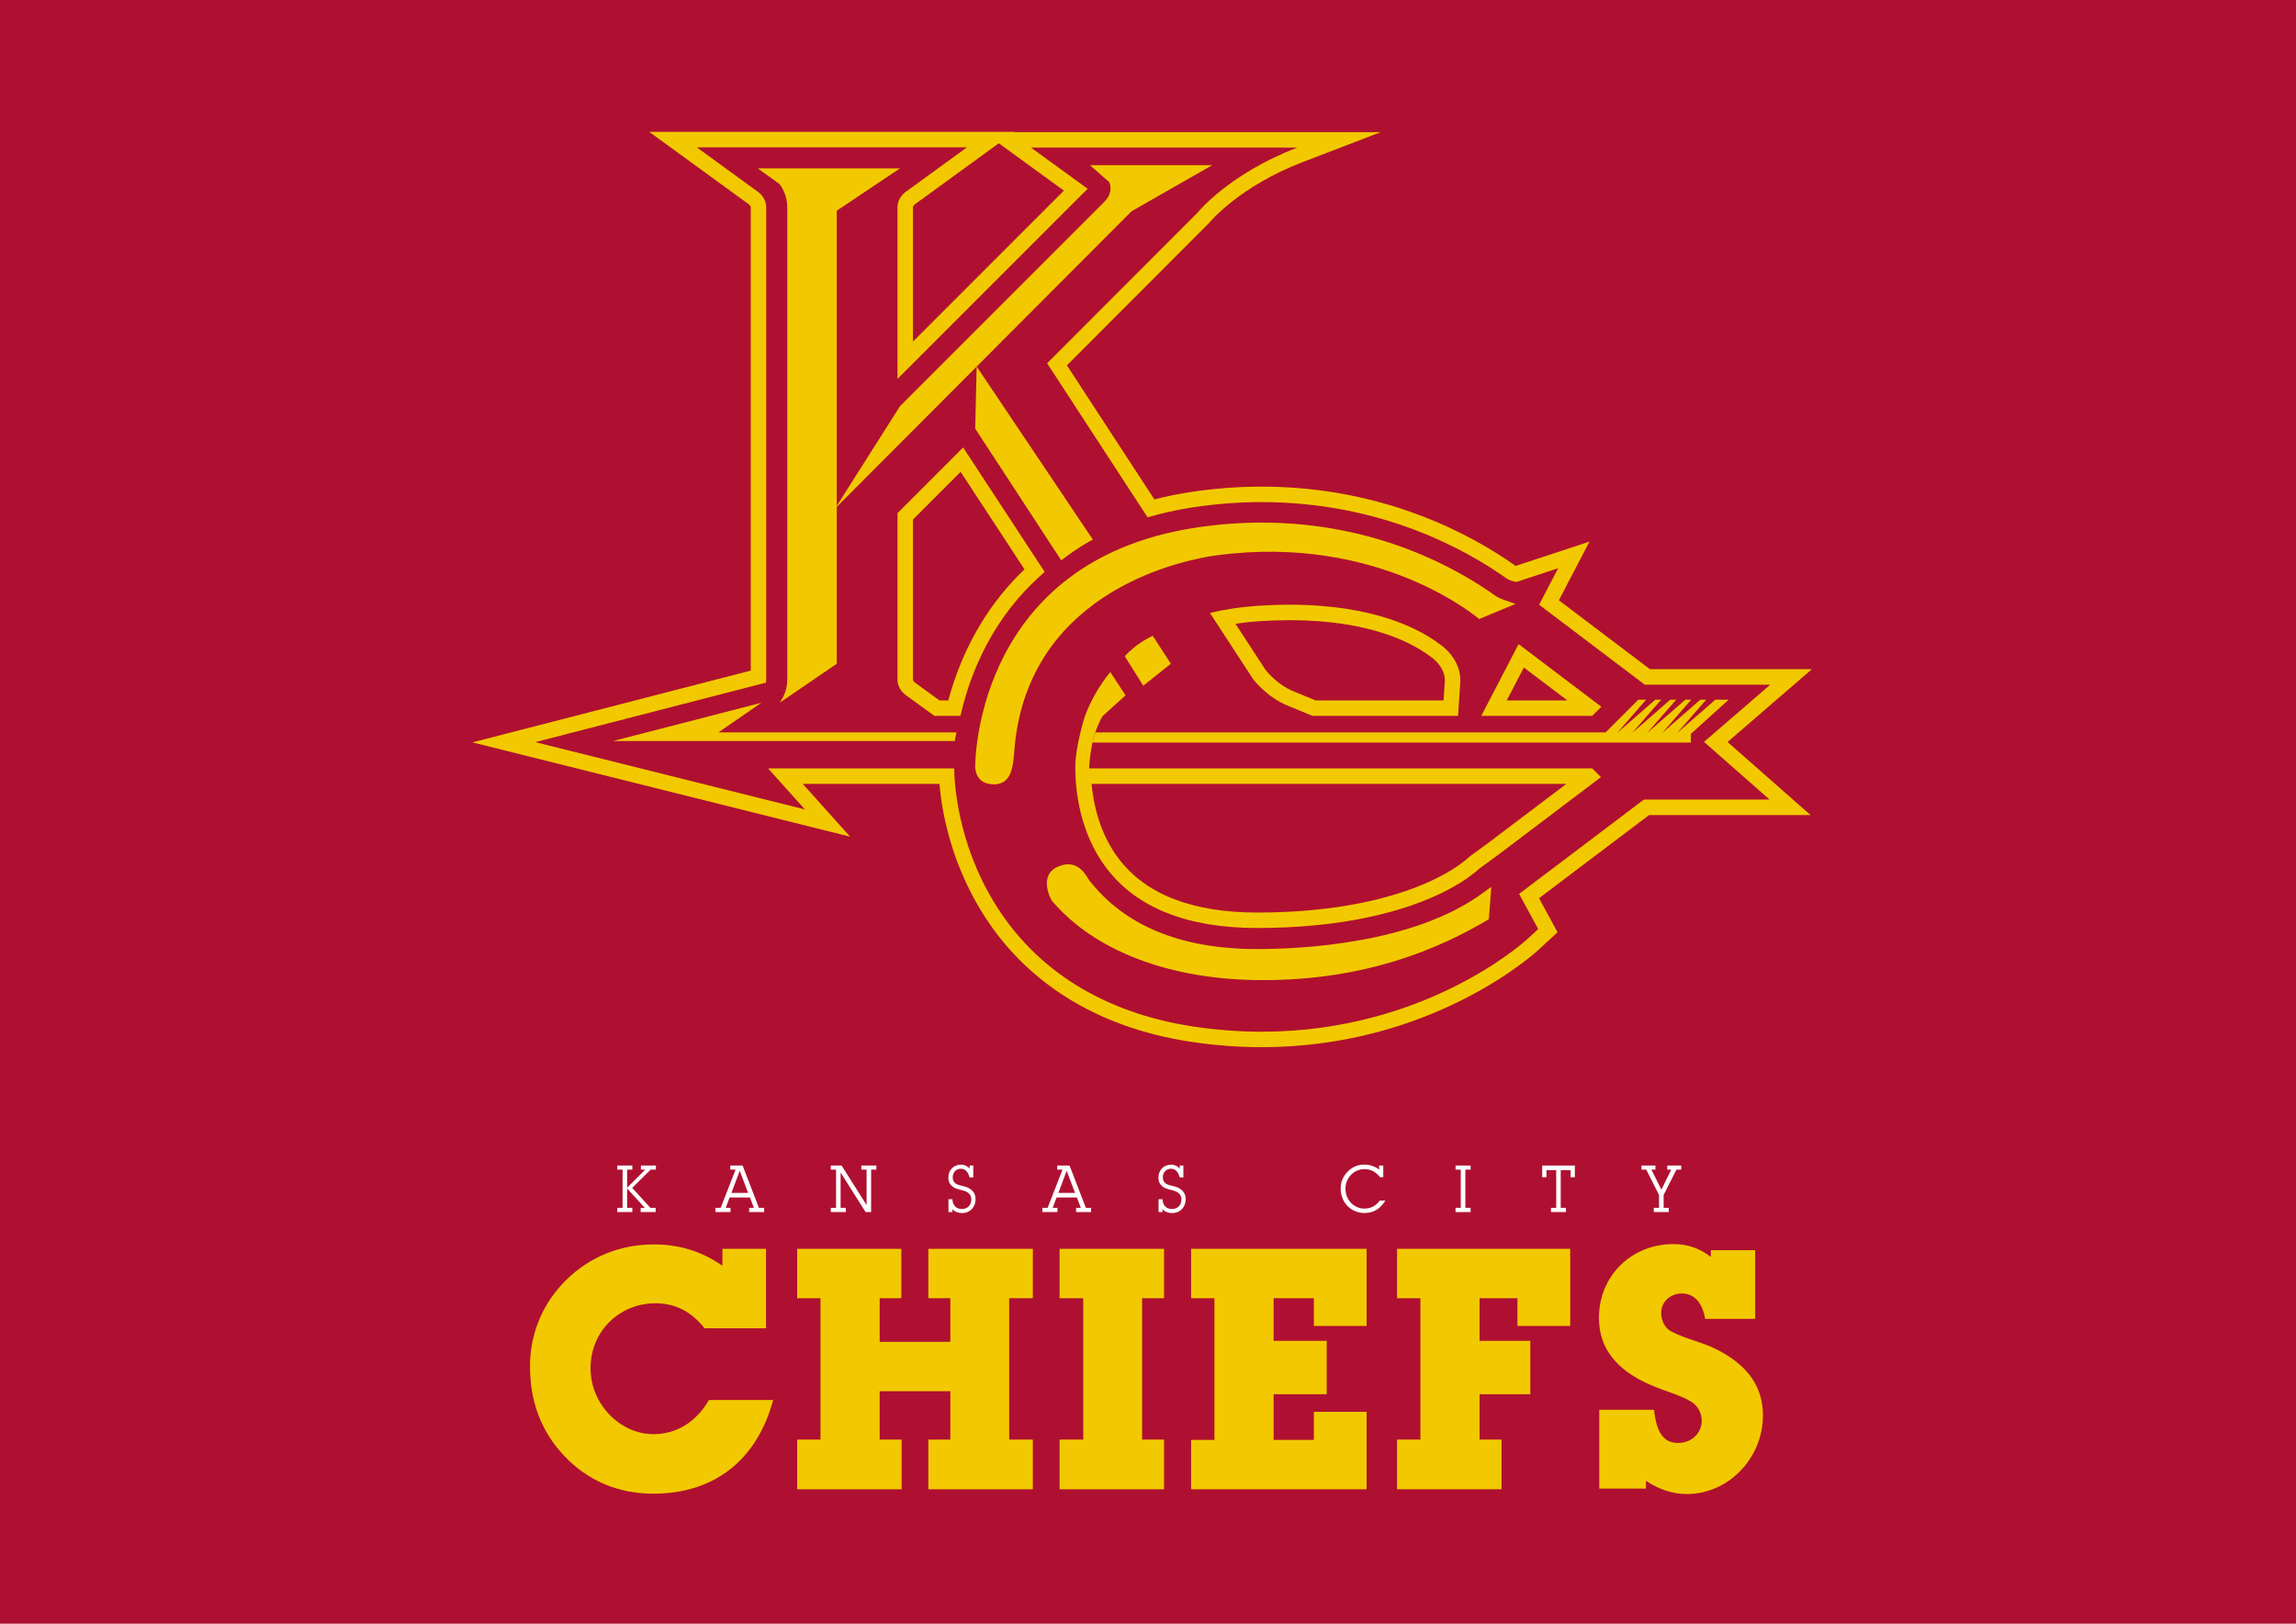 <?xml version="1.0" encoding="utf-8"?>
<!-- Generator: Adobe Illustrator 16.0.0, SVG Export Plug-In . SVG Version: 6.00 Build 0)  -->
<!DOCTYPE svg PUBLIC "-//W3C//DTD SVG 1.1//EN" "http://www.w3.org/Graphics/SVG/1.1/DTD/svg11.dtd">
<svg version="1.1" xmlns="http://www.w3.org/2000/svg" xmlns:xlink="http://www.w3.org/1999/xlink" x="0px" y="0px"
	 width="841.89px" height="595.28px" viewBox="0 0 841.89 595.28" enable-background="new 0 0 841.89 595.28" xml:space="preserve">
<g id="Layer_1">
	<rect fill="#AF1031" width="841.89" height="595.28"/>
	<g>
		<path fill="#F2C900" d="M239.6,547.612c-12.895,0-24.054-4.712-32.734-13.888c-8.308-8.804-12.523-19.715-12.523-32.734
			c0-12.275,4.712-23.311,13.391-31.866c8.68-8.431,19.715-12.895,32.114-12.895c9.176,0,17.359,2.479,25.047,7.812v-6.2h15.995
			v29.139h-22.567c-4.712-6.076-10.664-9.176-17.979-9.176c-13.267,0-23.807,10.292-23.807,23.807
			c0,13.268,10.912,24.179,23.062,24.179c8.308,0,15.624-4.34,20.335-12.523h23.559C277.542,535.461,261.671,547.612,239.6,547.612z
			"/>
		<path fill="#F2C900" d="M300.855,475.944H292.3v-18.104h38.189v18.104h-7.936v15.995h25.915v-15.995h-8.06v-18.104h38.314v18.104
			h-8.679v51.829h8.679V546h-38.314v-18.227h8.06v-17.731h-25.915v17.731h8.06V546H292.3v-18.227h8.555V475.944z"/>
		<path fill="#F2C900" d="M426.835,527.773V546h-38.314v-18.227h8.68v-51.829h-8.68v-18.104h38.314v18.104h-8.06v51.829H426.835z"/>
		<path fill="#F2C900" d="M481.766,517.605h19.342V546h-64.352v-18.103h8.555v-51.953h-8.555v-18.104h64.352v28.271h-19.342v-10.167
			H467.01v15.623h19.467v19.591H467.01v16.739h14.756V517.605z"/>
		<path fill="#F2C900" d="M550.583,527.773V546H512.27v-18.227h8.555v-51.829h-8.555v-18.104h63.483v28.271H556.41v-10.167h-13.887
			v15.623h18.599v19.591h-18.599v16.615H550.583z"/>
		<path fill="#F2C900" d="M603.529,545.752h-17.11v-28.891h20.087c0.867,8.308,3.472,12.151,8.803,12.151
			c4.96,0,8.68-3.596,8.68-8.184c0-2.852-1.487-5.455-3.844-6.943c-4.092-2.479-9.299-3.72-14.755-6.075
			c-12.771-5.456-19.095-13.64-19.095-24.675c0-15.251,11.779-27.03,27.278-27.03c5.208,0,9.547,1.487,13.763,4.711v-2.479h16.243
			v25.171h-18.351c-0.992-6.076-4.092-9.3-8.556-9.3c-4.34,0-7.563,3.224-7.563,7.067c0,3.225,1.488,5.704,3.844,6.944
			c5.58,2.852,11.903,3.968,17.359,6.943c10.787,5.703,16.119,13.515,16.119,23.683c0,15.871-12.771,28.891-27.898,28.891
			c-5.208,0-10.044-1.612-15.004-4.836V545.752z"/>
	</g>
	<g>
		<path fill="#FFFFFF" d="M240.411,442.805v1.561h-5.497v-1.561h1.512l-6.48-7.104v7.104h1.92v1.561h-5.521v-1.561h1.944v-13.993
			h-1.944V427.3h5.521v1.512h-1.92v6.625l6.648-6.625h-1.584V427.3h5.497v1.512h-1.92l-6.769,6.697l6.672,7.296H240.411z"/>
		<path fill="#FFFFFF" d="M267.863,442.805v1.561h-5.521v-1.561h1.92l5.448-13.993h-1.92V427.3h4.512l5.977,15.505h1.92v1.561
			h-5.497v-1.561h1.728l-1.44-3.792h-7.441l-1.44,3.792H267.863z M271.247,429.244l-3.048,8.089h6.121L271.247,429.244z"/>
		<path fill="#FFFFFF" d="M317.76,428.812h-1.92V427.3h5.497v1.512h-1.92v15.554h-2.017l-9.168-14.497v12.937h1.92v1.561h-5.521
			v-1.561h1.92v-13.993h-1.92V427.3h3.96l9.169,14.497V428.812z"/>
		<path fill="#FFFFFF" d="M356.879,431.668h-1.344c-0.576-2.136-1.632-3.192-3.216-3.192c-1.68,0-2.976,1.272-2.976,3.145
			c0,0.816,0.264,1.488,0.72,1.968c0.84,0.889,2.256,1.009,3.648,1.393c2.616,0.72,4.008,2.353,4.008,4.633
			c0,3.096-2.184,5.112-4.848,5.112c-1.608,0-2.929-0.528-3.648-1.465v1.104h-1.44v-4.729h1.44c0.12,2.328,1.392,3.601,3.504,3.601
			c2.04,0,3.432-1.393,3.432-3.553c0-1.488-0.936-2.592-2.712-3.144c-1.368-0.433-2.904-0.553-4.176-1.536
			c-1.032-0.816-1.536-1.849-1.536-3.217c0-2.88,1.968-4.801,4.632-4.801c1.248,0,2.208,0.456,3.168,1.417V427.3h1.344V431.668z"/>
		<path fill="#FFFFFF" d="M387.743,442.805v1.561h-5.521v-1.561h1.92l5.448-13.993h-1.92V427.3h4.512l5.977,15.505h1.92v1.561
			h-5.497v-1.561h1.728l-1.44-3.792h-7.441l-1.44,3.792H387.743z M391.127,429.244l-3.048,8.089h6.121L391.127,429.244z"/>
		<path fill="#FFFFFF" d="M433.92,431.668h-1.345c-0.575-2.136-1.632-3.192-3.216-3.192c-1.681,0-2.977,1.272-2.977,3.145
			c0,0.816,0.265,1.488,0.721,1.968c0.84,0.889,2.256,1.009,3.647,1.393c2.616,0.72,4.009,2.353,4.009,4.633
			c0,3.096-2.185,5.112-4.849,5.112c-1.607,0-2.928-0.528-3.648-1.465v1.104h-1.439v-4.729h1.439
			c0.12,2.328,1.393,3.601,3.505,3.601c2.04,0,3.432-1.393,3.432-3.553c0-1.488-0.936-2.592-2.712-3.144
			c-1.368-0.433-2.904-0.553-4.176-1.536c-1.032-0.816-1.536-1.849-1.536-3.217c0-2.88,1.968-4.801,4.632-4.801
			c1.248,0,2.208,0.456,3.168,1.417V427.3h1.345V431.668z"/>
		<path fill="#FFFFFF" d="M505.703,427.3h1.513v4.296h-1.152c-1.681-2.063-3.456-2.976-5.809-2.976
			c-3.889,0-6.913,3.336-6.913,7.128c0,4.225,3.192,7.345,6.913,7.345c2.353,0,4.248-0.983,5.664-2.952h2.064
			c-1.968,3.145-4.345,4.561-7.729,4.561c-4.872,0-8.665-3.864-8.665-8.977c0-2.376,0.912-4.561,2.664-6.289
			c1.633-1.632,3.673-2.472,6.025-2.472c2.016,0,3.672,0.552,5.424,1.8V427.3z"/>
		<path fill="#FFFFFF" d="M535.63,428.812h-1.92V427.3h5.521v1.512h-1.92v13.993h1.92v1.561h-5.521v-1.561h1.92V428.812z"/>
		<path fill="#FFFFFF" d="M568.703,442.805h1.92v-13.825h-3.576v2.616h-1.561V427.3h11.978v4.296h-1.561v-2.616h-3.624v13.825h1.92
			v1.561h-5.496V442.805z"/>
		<path fill="#FFFFFF" d="M611.351,428.812V427.3h5.113v1.512h-1.753l-4.704,9.289v4.704h1.896v1.561h-5.497v-1.561h1.921v-4.728
			l-4.681-9.266h-1.752V427.3h5.112v1.512h-1.464l3.647,7.345l3.625-7.345H611.351z"/>
	</g>
</g>
<g id="Layer_2">
	<g>
		<path fill="#F2C900" d="M462.621,383.908c-8.723,0-17.587-0.684-26.348-2.033c-34.238-5.259-60.75-21.931-76.667-48.213
			c-11.21-18.499-14.3-36.562-15.125-46.287h-50.138l17.373,19.358l-138.482-34.564l102.05-26.316V75.939
			c0-0.293-0.319-0.7-0.555-0.927l-0.053-0.032l-36.612-26.637h133.93l-0.134,0.097h134.431l-28.581,10.963
			c-23.168,8.886-33.965,21.878-34.071,22.008l-0.18,0.22l-52.243,52.309l32.065,49.157c4.268-1.098,8.623-1.99,12.994-2.661
			c8.793-1.35,17.657-2.034,26.345-2.034c45.247,0,77.543,18.03,92.939,28.944c0.078,0.038,0.164,0.077,0.251,0.114l27.022-8.902
			L571.6,220.075l33.407,25.268h59.357l-30.911,26.682l30.431,26.788H604.68l-40.35,30.487l6.78,12.473l-6.944,6.424
			C562.589,349.653,524.837,383.908,462.621,383.908z M400.244,287.375c0.723,7.727,3.073,18.334,9.936,27.407
			c9.922,13.118,27.018,19.771,50.813,19.771c30.249,0,49.965-5.691,61.179-10.465c6.001-2.553,10.125-5.071,12.55-6.755
			l2.813-2.121c0.518-0.435,0.808-0.712,0.87-0.773l0.103-0.1l0.313-0.276l7.057-5.157l28.492-21.53H400.244z M574.718,256.783
			l-15.951-12.066l-6.281,12.066H574.718z M529.323,256.783l0.458-6.823c0.361-5.309-4.643-8.808-4.692-8.842l-0.295-0.199
			l-0.289-0.214c-6.619-5.005-22.059-13.343-51.618-13.343c-3.568,0-7.303,0.126-11.098,0.375c-3.002,0.196-5.937,0.508-8.78,0.932
			l11.074,16.979c0.677,0.857,4.481,5.44,10.111,7.755l8.197,3.38H529.323z M347.726,256.783
			c2.654-9.975,6.638-19.394,11.874-28.056c4.453-7.362,9.843-14.07,16.062-19.997l-23.43-35.75l-17.471,17.49v58.734
			c0,0.294,0.325,0.703,0.562,0.929l0.063,0.038l9.082,6.61H347.726z M335.314,75.018c-0.224,0.215-0.553,0.611-0.553,0.922v49.289
			l55.341-55.341L366.239,52.53L335.314,75.018z"/>
		<path fill="#AF1031" d="M475.681,54.111h-97.629l20.751,15.093l-69.711,69.711V75.939c0-3.513,2.944-5.56,2.977-5.592l0.094-0.047
			l22.397-16.287h-99.065l22.303,16.227l0.181,0.107c0.032,0.022,2.977,2.094,2.977,5.592v173.267c0,0.369-0.038,0.719-0.093,1.063
			l-84.575,21.81l98.856,24.674l-13.504-15.047h68.228c0.06,5.237,1.157,26.852,14.59,49.02
			c15.022,24.805,40.153,40.55,72.681,45.546c8.507,1.311,17.079,1.968,25.484,1.968c59.99,0,96.188-32.812,97.695-34.206
			l3.707-3.429l-7.005-12.887l45.76-34.575h46.085l-24.038-21.161l24.295-20.97h-46.016l-38.75-29.309l6.991-13.39l-15.145,4.989
			c0,0-0.055,0.015-0.181,0.015c-1.031,0-2.631-0.672-3.448-1.138c-14.822-10.569-46.048-28.106-89.951-28.106
			c-8.405,0-16.978,0.663-25.484,1.968c-5.682,0.872-11.124,2.094-16.344,3.619l-36.836-56.472l55.279-55.345
			C439.235,77.842,450.583,63.737,475.681,54.111z M364.451,231.66c-6.684,11.059-10.308,21.968-12.276,30.792h-9.553l-10.367-7.546
			l-0.188-0.112c-0.033-0.024-2.977-2.094-2.977-5.588v-61.081l24.059-24.085l29.91,45.638
			C375.779,215.937,369.525,223.27,364.451,231.66z M556.836,236.147l30.34,22.952l-3.349,3.354h-40.685L556.836,236.147z
			 M461.418,222.08c3.904-0.256,7.761-0.388,11.469-0.388c31.226,0,47.854,9.058,54.99,14.455l0.195,0.145l0.159,0.108
			c0.321,0.208,7.793,5.316,7.206,13.94l-0.812,12.113h-53.356l-9.23-3.806c-7.327-3.013-12.043-9.001-12.579-9.71l-15.802-24.227
			C449.03,223.415,454.931,222.505,461.418,222.08z M542.369,318.492c-0.016,0.014-0.449,0.447-1.308,1.161l-3.013,2.271
			c-2.915,2.033-7.383,4.711-13.656,7.379c-11.698,4.98-32.197,10.918-63.399,10.918c-25.662,0-44.286-7.411-55.334-22.02
			c-9.715-12.844-11.316-28.185-11.371-36.496c-0.055-8.312,3.567-19.253,3.567-19.253c2.033-5.405,5.042-10.91,9.263-16.068
			l5.597,8.544l-8.335,7.523c0,0-4.391,6.164-5.031,19.253h184.478l3.204,3.208l-37.808,28.568"/>
		<path fill="#FFFFFF" stroke="#000000" stroke-miterlimit="10" d="M287.441,172.581"/>
		<path fill="#FFFFFF" stroke="#000000" stroke-miterlimit="10" d="M322.609,172.581"/>
		<path fill="none" stroke="#000000" stroke-miterlimit="10" d="M614.96,272.224"/>
		<path fill="#F2C900" d="M330.009,148.913l74.861-74.861c1.617-1.618,2.4-3.368,2.328-5.197c-0.028-0.699-0.176-1.388-0.441-2.053
			l-7.097-6.249h44.836l-29.575,16.893L306.186,186.456L330.009,148.913z"/>
		<path fill="#F2C900" d="M306.821,243.347V77.244l23.188-15.509h-52.161l8.015,5.757c1.283,1.77,2.812,4.671,2.812,8.448v173.267
			c0,3.775-1.529,6.675-2.812,8.445L306.821,243.347z"/>
		<path fill="#F2C900" d="M399.432,322.773c12.932,16.523,33.354,25.169,61.566,25.169c16.374,0,57.19-1.985,82.482-20.382
			l3.344-2.434l-0.902,11.892l0,0c-18.422,10.919-45.057,22.309-82.848,22.309c-17.028,0-32.497-2.624-45.982-7.797
			c-13.119-5.029-23.705-12.231-31.465-21.403c0,0-5.338-9.312,2.553-12.512C395.606,314.605,398.487,321.566,399.432,322.773z"/>
		<path fill="#F2C900" d="M542.356,226.959c-0.341-0.322-36.435-31.329-96.159-23.383c-11.582,1.542-67.128,12.302-73.914,67.884
			c-0.833,6.826-0.099,15.871-7.562,16.085c-7.463,0.214-7.133-6.584-7.133-6.584c0.014-3.868,1.396-75.318,80.72-87.494
			c8.104-1.247,16.284-1.88,24.313-1.88c41.953,0,71.682,16.797,85.669,26.812l0.096,0.068l0.002-0.003
			c0.013,0.009,1.386,0.875,3.351,1.558l3.959,1.378L542.356,226.959z"/>
		<g>
			<path fill="#F2C900" d="M400.714,197.811l-42.597-63.447l-0.532,22.774l31.553,48.302
				C389.138,205.441,394.376,201.217,400.714,197.811z"/>
			<path fill="#F2C900" d="M422.703,233.112l6.631,10.235l-10.118,8.044l-6.794-10.813
				C412.422,240.578,416.683,235.752,422.703,233.112z"/>
		</g>
		<path fill="#F2C900" d="M350.752,268.514h-87.321l15.724-10.863l-54.323,14.011h125.28
			C350.112,271.662,350.272,270.01,350.752,268.514z"/>
		<polygon fill="#F2C900" points="628.974,256.525 614.961,268.746 625.618,256.525 623.467,256.525 609.454,268.746 
			620.111,256.525 617.961,256.525 603.947,268.746 614.606,256.525 612.454,256.525 598.442,268.746 609.1,256.525 
			606.947,256.525 592.936,268.746 603.593,256.525 600.735,256.525 588.746,268.514 401.637,268.514 400.613,272.224 
			619.988,272.224 619.988,269.064 633.85,256.525 		"/>
	</g>
	<g>
	</g>
	<g>
	</g>
	<g>
	</g>
	<g>
	</g>
	<g>
	</g>
</g>
</svg>
